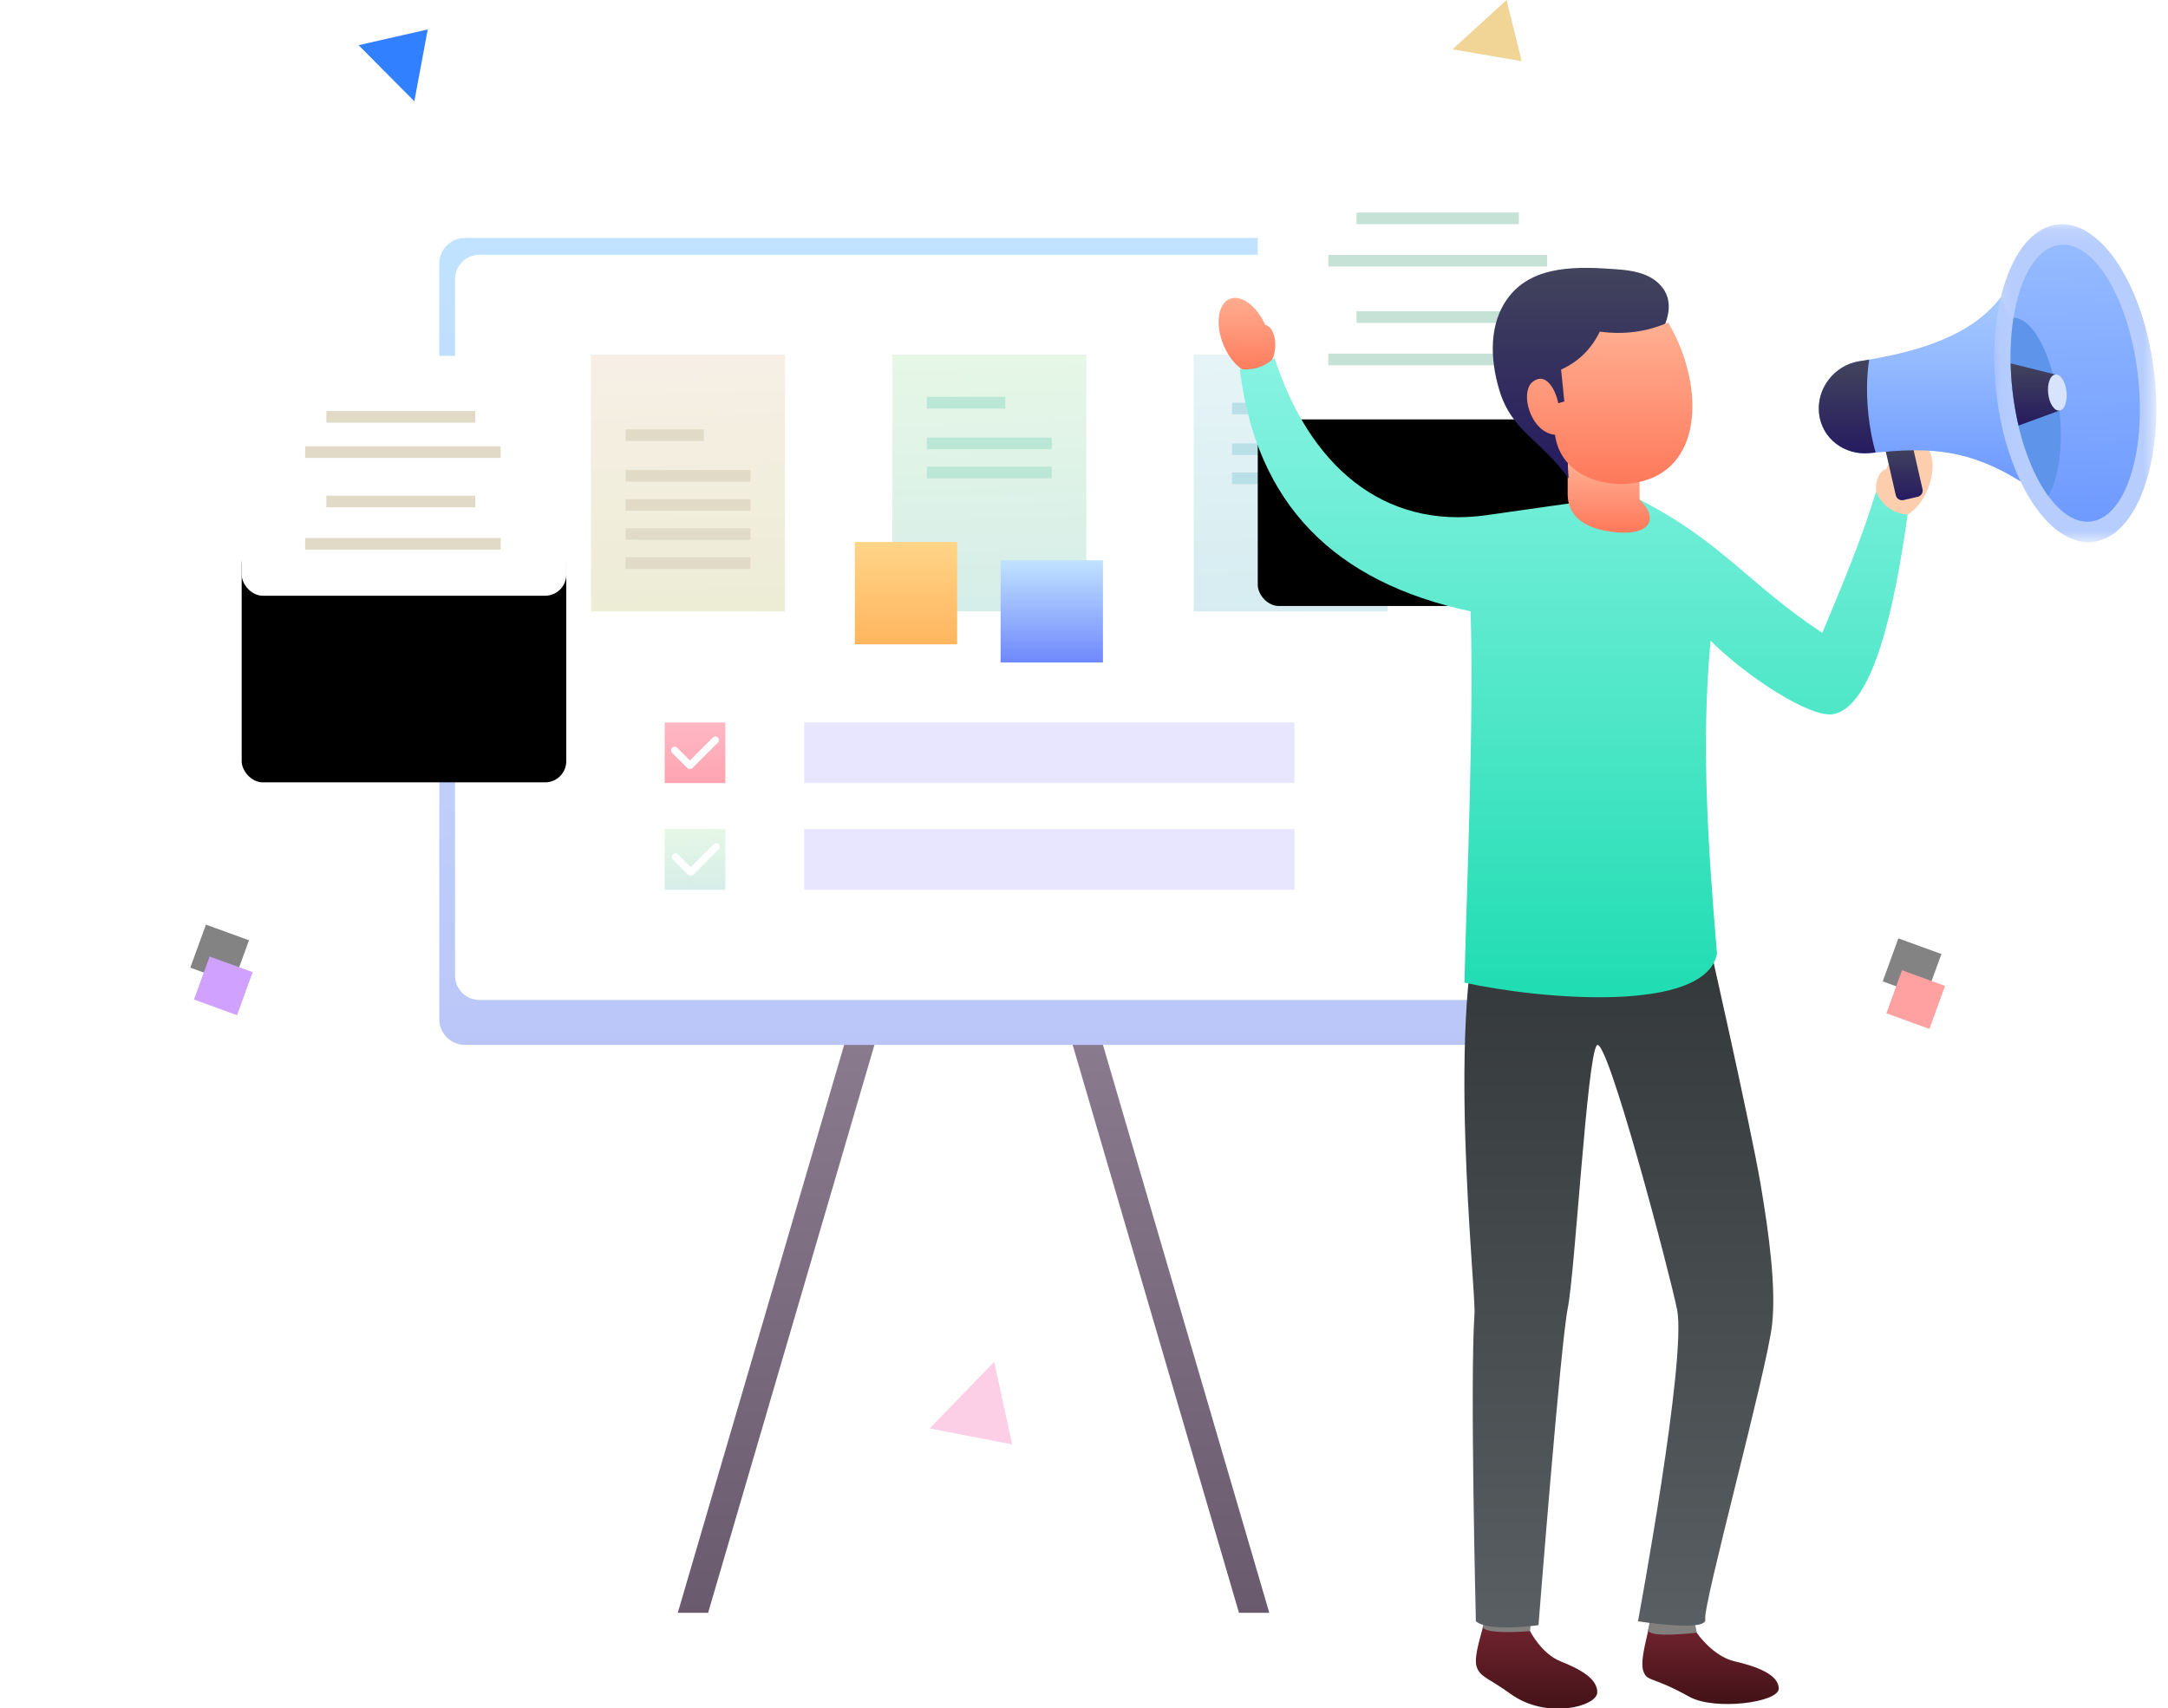 <?xml version="1.0" encoding="UTF-8"?>
<svg width="151px" height="119px" viewBox="0 0 151 119" version="1.1" xmlns="http://www.w3.org/2000/svg" xmlns:xlink="http://www.w3.org/1999/xlink">
    <!-- Generator: Sketch 61 (89581) - https://sketch.com -->
    <title>Group 20</title>
    <desc>Created with Sketch.</desc>
    <defs>
        <linearGradient x1="50%" y1="0%" x2="50%" y2="100%" id="linearGradient-1">
            <stop stop-color="#A293A7" offset="0%"></stop>
            <stop stop-color="#695A6E" offset="100%"></stop>
        </linearGradient>
        <linearGradient x1="50%" y1="0%" x2="50%" y2="100%" id="linearGradient-2">
            <stop stop-color="#C1E3FF" offset="0%"></stop>
            <stop stop-color="#BBC6F8" offset="100%"></stop>
        </linearGradient>
        <linearGradient x1="50%" y1="0%" x2="53.512%" y2="182.137%" id="linearGradient-3">
            <stop stop-color="#F7EFE6" offset="0%"></stop>
            <stop stop-color="#E4EBC8" offset="100%"></stop>
        </linearGradient>
        <linearGradient x1="50%" y1="0%" x2="53.512%" y2="182.137%" id="linearGradient-4">
            <stop stop-color="#E6F7E6" offset="0%"></stop>
            <stop stop-color="#C8E6EB" offset="100%"></stop>
        </linearGradient>
        <linearGradient x1="50%" y1="0%" x2="53.512%" y2="182.137%" id="linearGradient-5">
            <stop stop-color="#E6F4F7" offset="0%"></stop>
            <stop stop-color="#C8E6EB" offset="100%"></stop>
        </linearGradient>
        <linearGradient x1="50%" y1="0%" x2="50%" y2="134.291%" id="linearGradient-6">
            <stop stop-color="#FFD588" offset="0%"></stop>
            <stop stop-color="#FFAA50" offset="100%"></stop>
        </linearGradient>
        <linearGradient x1="50%" y1="0%" x2="50%" y2="100%" id="linearGradient-7">
            <stop stop-color="#C1E3FF" offset="0%"></stop>
            <stop stop-color="#6F88FC" offset="100%"></stop>
        </linearGradient>
        <linearGradient x1="50%" y1="0%" x2="50%" y2="274.14%" id="linearGradient-8">
            <stop stop-color="#FFB8C4" offset="0%"></stop>
            <stop stop-color="#FF8291" offset="100%"></stop>
        </linearGradient>
        <linearGradient x1="50%" y1="0%" x2="56.152%" y2="182.137%" id="linearGradient-9">
            <stop stop-color="#E6F7E6" offset="0%"></stop>
            <stop stop-color="#C8E6EB" offset="100%"></stop>
        </linearGradient>
        <rect id="path-10" x="0" y="0" width="22.607" height="16.709" rx="1.474"></rect>
        <filter x="-141.6%" y="-113.7%" width="383.1%" height="483.0%" filterUnits="objectBoundingBox" id="filter-11">
            <feOffset dx="0" dy="13" in="SourceAlpha" result="shadowOffsetOuter1"></feOffset>
            <feGaussianBlur stdDeviation="8.5" in="shadowOffsetOuter1" result="shadowBlurOuter1"></feGaussianBlur>
            <feColorMatrix values="0 0 0 0 0   0 0 0 0 0   0 0 0 0 0  0 0 0 0.101 0" type="matrix" in="shadowBlurOuter1"></feColorMatrix>
        </filter>
        <rect id="path-12" x="0" y="0" width="25.064" height="18.675" rx="1.474"></rect>
        <filter x="-127.7%" y="-101.7%" width="355.3%" height="442.7%" filterUnits="objectBoundingBox" id="filter-13">
            <feOffset dx="0" dy="13" in="SourceAlpha" result="shadowOffsetOuter1"></feOffset>
            <feGaussianBlur stdDeviation="8.5" in="shadowOffsetOuter1" result="shadowBlurOuter1"></feGaussianBlur>
            <feColorMatrix values="0 0 0 0 0   0 0 0 0 0   0 0 0 0 0  0 0 0 0.101 0" type="matrix" in="shadowBlurOuter1"></feColorMatrix>
        </filter>
        <linearGradient x1="50%" y1="0%" x2="50%" y2="100%" id="linearGradient-14">
            <stop stop-color="#72242F" offset="0%"></stop>
            <stop stop-color="#3E1015" offset="100%"></stop>
        </linearGradient>
        <linearGradient x1="50%" y1="0%" x2="50%" y2="100%" id="linearGradient-15">
            <stop stop-color="#72242F" offset="0%"></stop>
            <stop stop-color="#3E1015" offset="100%"></stop>
        </linearGradient>
        <linearGradient x1="50%" y1="0%" x2="50%" y2="100%" id="linearGradient-16">
            <stop stop-color="#2D3133" offset="0%"></stop>
            <stop stop-color="#595F62" offset="100%"></stop>
        </linearGradient>
        <linearGradient x1="50%" y1="0%" x2="50%" y2="100%" id="linearGradient-17">
            <stop stop-color="#FFAF92" offset="0%"></stop>
            <stop stop-color="#FF7759" offset="100%"></stop>
        </linearGradient>
        <linearGradient x1="50%" y1="0%" x2="50%" y2="100%" id="linearGradient-18">
            <stop stop-color="#88F3E2" offset="0%"></stop>
            <stop stop-color="#1DDCB1" offset="100%"></stop>
        </linearGradient>
        <linearGradient x1="50%" y1="0%" x2="50%" y2="100%" id="linearGradient-19">
            <stop stop-color="#FFAF92" offset="0%"></stop>
            <stop stop-color="#FF7759" offset="100%"></stop>
        </linearGradient>
        <linearGradient x1="50%" y1="-46.682%" x2="50%" y2="100%" id="linearGradient-20">
            <stop stop-color="#51585B" offset="0%"></stop>
            <stop stop-color="#251A60" offset="100%"></stop>
        </linearGradient>
        <linearGradient x1="50%" y1="0%" x2="50%" y2="100%" id="linearGradient-21">
            <stop stop-color="#FFAF92" offset="0%"></stop>
            <stop stop-color="#FF7759" offset="100%"></stop>
        </linearGradient>
        <linearGradient x1="50%" y1="-46.682%" x2="50%" y2="100%" id="linearGradient-22">
            <stop stop-color="#51585B" offset="0%"></stop>
            <stop stop-color="#251A60" offset="100%"></stop>
        </linearGradient>
        <linearGradient x1="50%" y1="0%" x2="50%" y2="100%" id="linearGradient-23">
            <stop stop-color="#A7CAFF" offset="0%"></stop>
            <stop stop-color="#6E9AFF" offset="100%"></stop>
        </linearGradient>
        <linearGradient x1="50%" y1="-46.682%" x2="50%" y2="100%" id="linearGradient-24">
            <stop stop-color="#51585B" offset="0%"></stop>
            <stop stop-color="#251A60" offset="100%"></stop>
        </linearGradient>
        <polygon id="path-25" points="0.102 0.142 11.389 0.142 11.389 22.296 0.102 22.296"></polygon>
        <linearGradient x1="47.534%" y1="-46.191%" x2="50%" y2="100%" id="linearGradient-27">
            <stop stop-color="#A7CAFF" offset="0%"></stop>
            <stop stop-color="#6E9AFF" offset="100%"></stop>
        </linearGradient>
        <linearGradient x1="50%" y1="-46.682%" x2="50%" y2="100%" id="linearGradient-28">
            <stop stop-color="#51585B" offset="0%"></stop>
            <stop stop-color="#251A60" offset="100%"></stop>
        </linearGradient>
        <polygon id="path-29" points="118.518 30.352 121.708 30.351 121.708 33.541 118.518 33.542"></polygon>
        <filter x="-250.7%" y="-282.1%" width="538.8%" height="538.8%" filterUnits="objectBoundingBox" id="filter-30">
            <feOffset dx="-1" dy="-2" in="SourceAlpha" result="shadowOffsetOuter1"></feOffset>
            <feGaussianBlur stdDeviation="2" in="shadowOffsetOuter1" result="shadowBlurOuter1"></feGaussianBlur>
            <feColorMatrix values="0 0 0 0 0.003   0 0 0 0 0.364   0 0 0 0 0.035  0 0 0 0.193 0" type="matrix" in="shadowBlurOuter1"></feColorMatrix>
        </filter>
        <polygon id="path-31" points="0.643 29.393 3.833 29.393 3.833 32.583 0.643 32.583"></polygon>
        <filter x="-250.7%" y="-282.1%" width="538.8%" height="538.8%" filterUnits="objectBoundingBox" id="filter-32">
            <feOffset dx="-1" dy="-2" in="SourceAlpha" result="shadowOffsetOuter1"></feOffset>
            <feGaussianBlur stdDeviation="2" in="shadowOffsetOuter1" result="shadowBlurOuter1"></feGaussianBlur>
            <feColorMatrix values="0 0 0 0 0.003   0 0 0 0 0.364   0 0 0 0 0.035  0 0 0 0.193 0" type="matrix" in="shadowBlurOuter1"></feColorMatrix>
        </filter>
    </defs>
    <g id="Page-1" stroke="none" stroke-width="1" fill="none" fill-rule="evenodd">
        <g id="WP-ERP-PRO-Page-Design" transform="translate(-642, -2566)">
            <g id="Group-20" transform="translate(654, 2565)">
                <g id="Group-12" transform="translate(4.833, 11.542)">
                    <g id="Group-9">
                        <g id="Group-2" transform="translate(13.761, 6.032)">
                            <polygon id="Fill-6" fill="url(#linearGradient-1)" points="18.725 95.783 37.213 32.645 55.701 95.783 57.811 95.783 37.213 25.438 16.614 95.783"></polygon>
                            <path d="M74.832,56.22 L1.794,56.22 C0.803,56.22 4.45335059e-15,55.418 4.45335059e-15,54.427 L4.45335059e-15,1.794 C4.45335059e-15,0.803 0.803,-1.38053868e-13 1.794,-1.38053868e-13 L74.832,-1.38053868e-13 C75.823,-1.38053868e-13 76.626,0.803 76.626,1.794 L76.626,54.427 C76.626,55.418 75.823,56.22 74.832,56.22" id="Fill-8" fill="url(#linearGradient-2)"></path>
                            <path d="M73.829,53.089 L2.797,53.089 C1.859,53.089 1.098,52.328 1.098,51.39 L1.098,2.871 C1.098,1.932 1.859,1.171 2.797,1.171 L73.829,1.171 C74.768,1.171 75.528,1.932 75.528,2.871 L75.528,51.39 C75.528,52.328 74.768,53.089 73.829,53.089" id="Fill-10" fill="#FFFFFF"></path>
                            <polygon id="Fill-12" fill="url(#linearGradient-3)" points="10.565 26.016 24.08 26.016 24.08 8.129 10.565 8.129"></polygon>
                            <polygon id="Fill-14" fill="url(#linearGradient-4)" points="31.555 26.016 45.071 26.016 45.071 8.129 31.555 8.129"></polygon>
                            <polygon id="Fill-15" fill="url(#linearGradient-5)" points="52.546 26.016 66.061 26.016 66.061 8.129 52.546 8.129"></polygon>
                            <line x1="12.974" y1="22.651" x2="21.672" y2="22.651" id="Stroke-16" stroke="#E1DAC6" stroke-width="0.81"></line>
                            <line x1="12.974" y1="20.626" x2="21.672" y2="20.626" id="Stroke-17" stroke="#E1DAC6" stroke-width="0.81"></line>
                            <line x1="12.974" y1="18.601" x2="21.672" y2="18.601" id="Stroke-18" stroke="#E1DAC6" stroke-width="0.81"></line>
                            <line x1="12.974" y1="16.576" x2="21.672" y2="16.576" id="Stroke-19" stroke="#E1DAC6" stroke-width="0.81"></line>
                            <line x1="12.974" y1="13.74" x2="18.431" y2="13.74" id="Stroke-20" stroke="#E1DAC6" stroke-width="0.81"></line>
                            <line x1="33.964" y1="16.343" x2="42.662" y2="16.343" id="Stroke-21" stroke="#BAE7D6" stroke-width="0.81"></line>
                            <line x1="33.964" y1="14.317" x2="42.662" y2="14.317" id="Stroke-22" stroke="#BAE7D6" stroke-width="0.81"></line>
                            <line x1="33.964" y1="11.482" x2="39.421" y2="11.482" id="Stroke-23" stroke="#BAE7D6" stroke-width="0.81"></line>
                            <line x1="55.216" y1="16.748" x2="63.913" y2="16.748" id="Stroke-24" stroke="#B9E0E7" stroke-width="0.81"></line>
                            <line x1="55.216" y1="14.722" x2="63.913" y2="14.722" id="Stroke-25" stroke="#B9E0E7" stroke-width="0.81"></line>
                            <line x1="55.216" y1="11.887" x2="60.673" y2="11.887" id="Stroke-26" stroke="#B9E0E7" stroke-width="0.81"></line>
                            <polygon id="Fill-27" fill="url(#linearGradient-6)" points="28.944 28.313 36.072 28.313 36.072 21.184 28.944 21.184"></polygon>
                            <polygon id="Fill-28" fill="url(#linearGradient-7)" points="39.097 29.581 46.227 29.581 46.227 22.451 39.097 22.451"></polygon>
                            <polygon id="Fill-29" fill="url(#linearGradient-8)" points="15.702 37.98 19.927 37.98 19.927 33.756 15.702 33.756"></polygon>
                            <polygon id="Fill-30" fill="url(#linearGradient-9)" points="15.702 45.412 19.927 45.412 19.927 41.187 15.702 41.187"></polygon>
                            <polygon id="Fill-31" fill="#E7E5FF" points="25.423 37.98 59.564 37.98 59.564 33.756 25.423 33.756"></polygon>
                            <polygon id="Fill-32" fill="#E7E5FF" points="25.423 45.412 59.564 45.412 59.564 41.187 25.423 41.187"></polygon>
                            <polyline id="Stroke-33" stroke="#FFFFFF" stroke-width="0.5" stroke-linecap="round" stroke-linejoin="round" points="19.233 34.981 17.458 36.756 16.396 35.695"></polyline>
                            <polyline id="Stroke-34" stroke="#FFFFFF" stroke-width="0.5" stroke-linecap="round" stroke-linejoin="round" points="19.286 42.412 17.51 44.188 16.449 43.126"></polyline>
                        </g>
                        <g id="Group-6" transform="translate(0, 14.252)">
                            <g id="Rectangle">
                                <use fill="black" fill-opacity="1" filter="url(#filter-11)" xlink:href="#path-10"></use>
                                <use fill="#FFFFFF" fill-rule="evenodd" xlink:href="#path-10"></use>
                            </g>
                            <line x1="4.423" y1="6.702" x2="18.036" y2="6.702" id="Stroke-19" stroke="#E1DAC6" stroke-width="0.81"></line>
                            <line x1="5.897" y1="4.245" x2="16.269" y2="4.245" id="Stroke-20" stroke="#E1DAC6" stroke-width="0.81"></line>
                            <line x1="4.423" y1="13.091" x2="18.036" y2="13.091" id="Stroke-19-Copy" stroke="#E1DAC6" stroke-width="0.81"></line>
                            <line x1="5.897" y1="10.142" x2="16.269" y2="10.142" id="Stroke-20-Copy" stroke="#E1DAC6" stroke-width="0.81"></line>
                        </g>
                        <g id="Group-6-Copy" transform="translate(70.769, 0)">
                            <g id="Rectangle">
                                <use fill="black" fill-opacity="1" filter="url(#filter-13)" xlink:href="#path-12"></use>
                                <use fill="#FFFFFF" fill-rule="evenodd" xlink:href="#path-12"></use>
                            </g>
                            <line x1="4.915" y1="7.618" x2="20.15" y2="7.618" id="Stroke-19" stroke="#C6E1D5" stroke-width="0.81"></line>
                            <line x1="6.88" y1="4.669" x2="18.184" y2="4.669" id="Stroke-20" stroke="#C6E1D5" stroke-width="0.81"></line>
                            <line x1="4.915" y1="14.498" x2="20.15" y2="14.498" id="Stroke-19-Copy" stroke="#C6E1D5" stroke-width="0.81"></line>
                            <line x1="6.88" y1="11.549" x2="18.184" y2="11.549" id="Stroke-20-Copy" stroke="#C6E1D5" stroke-width="0.81"></line>
                        </g>
                    </g>
                    <g id="Group-48" transform="translate(68.042, 4.792)">
                        <path d="M33.295,98.4 C33.295,98.4 34.396,100.046 35.939,100.402 C37.483,100.758 39.003,101.323 39.015,102.297 C39.026,103.271 34.552,103.852 32.786,102.87 C30.15,101.405 29.881,101.846 29.59,101.114 C29.297,100.381 29.94,98.422 29.922,98.189 C29.898,97.901 33.295,98.4 33.295,98.4" id="Fill-1" fill="url(#linearGradient-14)"></path>
                        <path d="M33.124,97.588 C33.124,97.588 33.325,98.383 33.295,98.4 C33.266,98.417 29.817,98.828 29.921,98.189 C30.006,97.672 30.127,97.109 30.127,97.109 L33.124,97.588 Z" id="Fill-3" fill="#81807E"></path>
                        <path d="M21.69,98.291 C21.69,98.291 22.475,99.866 23.816,100.402 C25.25,100.975 26.399,101.634 26.373,102.583 C26.347,103.532 22.869,104.494 20.338,102.673 C18.739,101.522 18.233,101.516 17.976,100.792 C17.72,100.067 18.422,98.184 18.412,97.956 C18.4,97.675 21.69,98.291 21.69,98.291" id="Fill-5" fill="url(#linearGradient-15)"></path>
                        <path d="M21.729,97.473 C21.729,97.473 21.72,98.275 21.69,98.291 C21.66,98.306 18.327,98.581 18.412,97.956 C18.479,97.46 18.736,96.861 18.736,96.861 L21.729,97.473 Z" id="Fill-7" fill="#81807E"></path>
                        <path d="M33.95,49.366 C33.95,49.366 37.046,63.024 37.753,67.185 C38.355,70.726 38.835,74.413 38.547,76.969 C38.189,80.134 33.709,96.536 33.896,97.464 C34.084,98.392 29.209,97.612 29.209,97.612 C29.209,97.612 32.616,79.317 31.935,75.911 C31.431,73.389 27.014,56.636 26.338,57.495 C25.661,58.354 24.821,73.306 24.32,75.789 C23.819,78.27 22.28,97.882 22.28,97.882 C22.28,97.882 18.839,98.39 17.92,97.612 C17.92,97.612 17.502,80.866 17.821,76.213 C17.943,74.44 15.743,54.949 18.564,47.103 C20.054,42.956 33.95,49.366 33.95,49.366" id="Fill-9" fill="url(#linearGradient-16)"></path>
                        <path d="M33.513,47.247 C33.513,47.247 33.852,47.652 33.949,49.366 C33.949,49.366 20.034,47.743 18.564,47.103 C18.564,47.103 18.506,45.214 18.818,45.181 C19.161,45.145 33.513,47.247 33.513,47.247" id="Fill-11" fill="#495055"></path>
                        <path d="M21.997,45.516 C21.997,45.516 21.694,47.431 21.668,47.931 L21.024,47.802 C21.024,47.802 21.201,45.776 21.305,45.436 L21.997,45.516 Z" id="Fill-13" fill="#353A3D"></path>
                        <path d="M32.352,47.023 C32.352,47.023 32.596,48.765 32.602,49.422 L31.921,49.334 C31.921,49.334 31.781,47.159 31.704,46.932 L32.352,47.023 Z" id="Fill-15" fill="#353A3D"></path>
                        <path d="M26.481,46.114 C26.481,46.114 28.528,46.358 29.206,46.527 L29.117,48.822 L26.436,48.536 L26.481,46.114 Z" id="Fill-17" fill="#69737A"></path>
                        <path d="M0.715,5.52 C1.506,5.127 2.632,5.922 3.244,7.297 C3.694,7.395 4.001,8.064 3.944,8.868 C3.896,9.533 3.612,10.097 3.253,10.316 C3.158,10.43 3.046,10.522 2.917,10.586 C2.119,10.983 0.98,10.17 0.372,8.771 C-0.236,7.372 -0.082,5.917 0.715,5.52" id="Fill-19" fill="url(#linearGradient-17)"></path>
                        <path d="M49.017,15.574 C48.227,15.181 47.101,15.975 46.489,17.351 C46.039,17.448 45.731,18.118 45.789,18.921 C45.836,19.587 46.12,20.151 46.48,20.37 C46.574,20.484 46.686,20.576 46.815,20.64 C47.613,21.036 48.752,20.224 49.36,18.824 C49.969,17.426 49.815,15.97 49.017,15.574" id="Fill-21" fill="#FDCEAE"></path>
                        <path d="M24.392,19.741 L18.672,20.554 C11.41,21.584 6.291,17.024 3.89,9.59 C3.212,10.221 2.408,10.489 1.472,10.373 C2.625,19.802 8.049,25.225 17.55,27.255 C17.786,34.641 17.301,45.862 17.122,53.121 C22.397,54.285 33.853,55.295 34.714,51.124 C34.098,43.75 33.586,36.448 34.268,29.303 C36.717,31.76 41.219,34.709 42.805,34.418 C45.607,33.905 47.107,26.868 47.989,20.516 C46.946,20.423 46.224,19.875 45.789,18.921 C44.699,22.469 43.433,25.425 42.05,28.752 C36.977,25.428 35.083,22.414 29.317,19.468 L24.392,19.741 Z" id="Fill-23" fill="url(#linearGradient-18)"></path>
                        <path d="M24.313,16.916 L29.317,16.916 L29.317,19.468 C30.707,20.829 29.979,21.874 27.993,21.77 C26.302,21.682 24.313,21.094 24.313,19.091 L24.313,16.916 Z" id="Fill-25" fill="url(#linearGradient-19)"></path>
                        <path d="M31.16,7.082 C30.562,8.852 28.736,10.731 27.951,11.829 C27.312,12.723 24.247,15.804 24.312,16.916 C24.312,16.916 24.376,17.996 24.376,17.996 C22.438,15.29 20.428,14.745 19.555,11.853 C18.911,9.721 18.787,7.173 20.229,5.324 C21.983,3.076 25.158,3.241 27.74,3.426 C28.752,3.498 29.825,3.67 30.582,4.346 C31.442,5.115 31.498,6.081 31.16,7.082" id="Fill-27" fill="url(#linearGradient-20)"></path>
                        <path d="M26.55,7.769 C28.216,7.996 29.803,7.793 31.308,7.134 C33.768,11.27 33.856,17.082 29.488,18.197 C27.071,18.814 23.821,17.888 23.432,14.957 C21.712,14.785 20.953,11.994 21.873,11.269 C22.84,10.506 23.505,11.934 23.658,12.759 L24.08,12.634 L23.855,10.412 C25.08,9.858 25.969,8.967 26.55,7.769" id="Fill-29" fill="url(#linearGradient-21)"></path>
                        <path d="M46.47,16.13 L48.332,15.704 L49.027,18.74 C49.082,18.98 48.931,19.221 48.691,19.276 L47.701,19.503 C47.461,19.558 47.22,19.406 47.166,19.167 L46.47,16.13 Z" id="Fill-31" fill="url(#linearGradient-22)"></path>
                        <path d="M44.626,9.832 C48.874,9.168 52.46,8.02 54.485,5.365 L58.658,14.814 L55.859,18.211 C51.884,15.726 48.997,15.883 45.336,16.232 C43.59,16.398 42.015,15.217 41.822,13.474 C41.754,12.861 41.866,12.263 42.115,11.733 L42.116,11.732 C42.125,11.712 42.135,11.692 42.145,11.673 L42.148,11.666 C42.208,11.544 42.277,11.426 42.351,11.313 L42.352,11.311 C42.363,11.294 42.374,11.277 42.386,11.26 L42.393,11.25 C42.404,11.234 42.415,11.218 42.426,11.203 L42.433,11.193 C42.445,11.177 42.457,11.16 42.47,11.143 L42.472,11.141 C42.485,11.123 42.498,11.106 42.511,11.09 L42.517,11.081 C42.571,11.013 42.627,10.947 42.685,10.883 L42.692,10.876 L42.727,10.838 L42.744,10.821 L42.775,10.789 L42.796,10.767 L42.827,10.737 L42.847,10.718 L42.879,10.687 L42.9,10.668 C42.912,10.657 42.923,10.647 42.934,10.637 L42.95,10.623 C42.962,10.612 42.975,10.601 42.988,10.59 C43.005,10.575 43.023,10.56 43.041,10.546 L43.075,10.518 L43.099,10.5 L43.131,10.474 L43.157,10.455 L43.191,10.43 L43.216,10.412 L43.251,10.387 L43.278,10.368 L43.308,10.348 L43.346,10.324 L43.37,10.308 C43.383,10.299 43.396,10.291 43.41,10.283 L43.434,10.267 C43.448,10.259 43.462,10.251 43.476,10.243 L43.497,10.231 L43.498,10.23 L43.515,10.22 C43.531,10.211 43.547,10.202 43.563,10.194 L43.584,10.182 L43.628,10.159 L43.656,10.145 L43.696,10.125 L43.724,10.112 L43.763,10.093 L43.793,10.08 C43.807,10.074 43.82,10.068 43.834,10.062 L43.862,10.05 C43.877,10.043 43.893,10.037 43.908,10.031 L43.931,10.021 C43.948,10.015 43.965,10.008 43.982,10.002 L44.003,9.994 L44.004,9.993 C44.026,9.985 44.049,9.977 44.071,9.97 L44.072,9.969 L44.1,9.96 C44.115,9.955 44.13,9.95 44.145,9.945 L44.174,9.936 C44.189,9.932 44.204,9.927 44.218,9.923 L44.25,9.914 L44.291,9.903 L44.323,9.894 L44.371,9.883 L44.396,9.877 C44.413,9.873 44.431,9.869 44.449,9.865 L44.472,9.86 C44.49,9.856 44.507,9.853 44.524,9.85 L44.55,9.845 C44.575,9.84 44.601,9.836 44.626,9.832" id="Fill-33" fill="url(#linearGradient-23)"></path>
                        <path d="M44.626,9.832 C44.857,9.796 45.086,9.758 45.313,9.719 C45.135,10.85 45.107,12.191 45.265,13.613 C45.367,14.534 45.538,15.404 45.76,16.192 C45.619,16.204 45.478,16.217 45.336,16.232 C43.59,16.398 42.015,15.217 41.822,13.474 C41.628,11.731 42.893,10.103 44.626,9.832" id="Fill-35" fill="url(#linearGradient-24)"></path>
                        <g id="Group-39" transform="translate(53.919, 0.144)">
                            <mask id="mask-26" fill="white">
                                <use xlink:href="#path-25"></use>
                            </mask>
                            <g id="Clip-38"></g>
                            <path d="M4.518,0.159 C7.559,-0.179 10.574,4.499 11.252,10.607 C11.93,16.716 10.015,21.941 6.973,22.279 C3.932,22.616 0.917,17.938 0.239,11.83 C-0.439,5.722 1.477,0.496 4.518,0.159" id="Fill-37" fill="#B7CDFE" mask="url(#mask-26)"></path>
                        </g>
                        <path d="M58.595,1.726 C61.01,1.458 63.447,5.555 64.038,10.877 C64.628,16.199 63.149,20.73 60.734,20.999 C58.318,21.267 55.882,17.17 55.291,11.848 C54.7,6.526 56.18,1.994 58.595,1.726" id="Fill-40" fill="url(#linearGradient-27)"></path>
                        <path d="M57.781,19.208 C56.578,17.554 55.63,14.903 55.291,11.848 C55.089,10.032 55.129,8.308 55.364,6.814 C56.744,6.781 58.16,9.561 58.555,13.124 C58.844,15.728 58.51,18.044 57.781,19.208" id="Fill-42" fill="#5E94EA"></path>
                        <path d="M58.279,10.756 L55.167,9.98 C55.18,10.588 55.22,11.212 55.291,11.848 C55.386,12.706 55.53,13.532 55.713,14.313 L58.571,13.266 L58.279,10.756 Z" id="Fill-44" fill="url(#linearGradient-28)"></path>
                        <path d="M58.279,10.756 C58.632,10.717 58.98,11.247 59.057,11.941 C59.134,12.634 58.911,13.228 58.558,13.268 C58.205,13.307 57.857,12.776 57.78,12.083 C57.703,11.389 57.927,10.795 58.279,10.756" id="Fill-46" fill="#D8E4FF"></path>
                    </g>
                </g>
                <g id="Group-19" transform="translate(62.167, 51.125) rotate(-180) translate(-62.167, -51.125) translate(0.667, 0.625)" fill-rule="nonzero">
                    <g id="Rectangle-7-Copy-3" opacity="0.488" transform="translate(120.113, 31.946) rotate(-160) translate(-120.113, -31.946) ">
                        <use fill="black" fill-opacity="1" filter="url(#filter-30)" xlink:href="#path-29"></use>
                        <use fill="#9E3DFF" xlink:href="#path-29"></use>
                    </g>
                    <g id="Rectangle-7-Copy-6" opacity="0.488" transform="translate(2.238, 30.988) rotate(-160) translate(-2.238, -30.988) ">
                        <use fill="black" fill-opacity="1" filter="url(#filter-32)" xlink:href="#path-31"></use>
                        <use fill="#FF3D3D" xlink:href="#path-31"></use>
                    </g>
                    <polygon id="Rectangle-7-Copy-4" fill="#DEA013" opacity="0.443" transform="translate(32.091, 98.494) rotate(-180) translate(-32.091, -98.494) " points="33.446 96.363 34.5 100.625 29.682 99.8"></polygon>
                    <polygon id="Rectangle-7-Copy-2" fill="#3080FF" transform="translate(108.284, 96.071) rotate(-270) translate(-108.284, -96.071) " points="109.691 93.662 110.785 98.479 105.782 97.547"></polygon>
                    <polygon id="Rectangle-7-Copy" fill="#F43B9B" opacity="0.244" transform="translate(68.042, 2.875) rotate(-180) translate(-68.042, -2.875) " points="69.659 0 70.917 5.75 65.167 4.637"></polygon>
                </g>
            </g>
        </g>
    </g>
</svg>